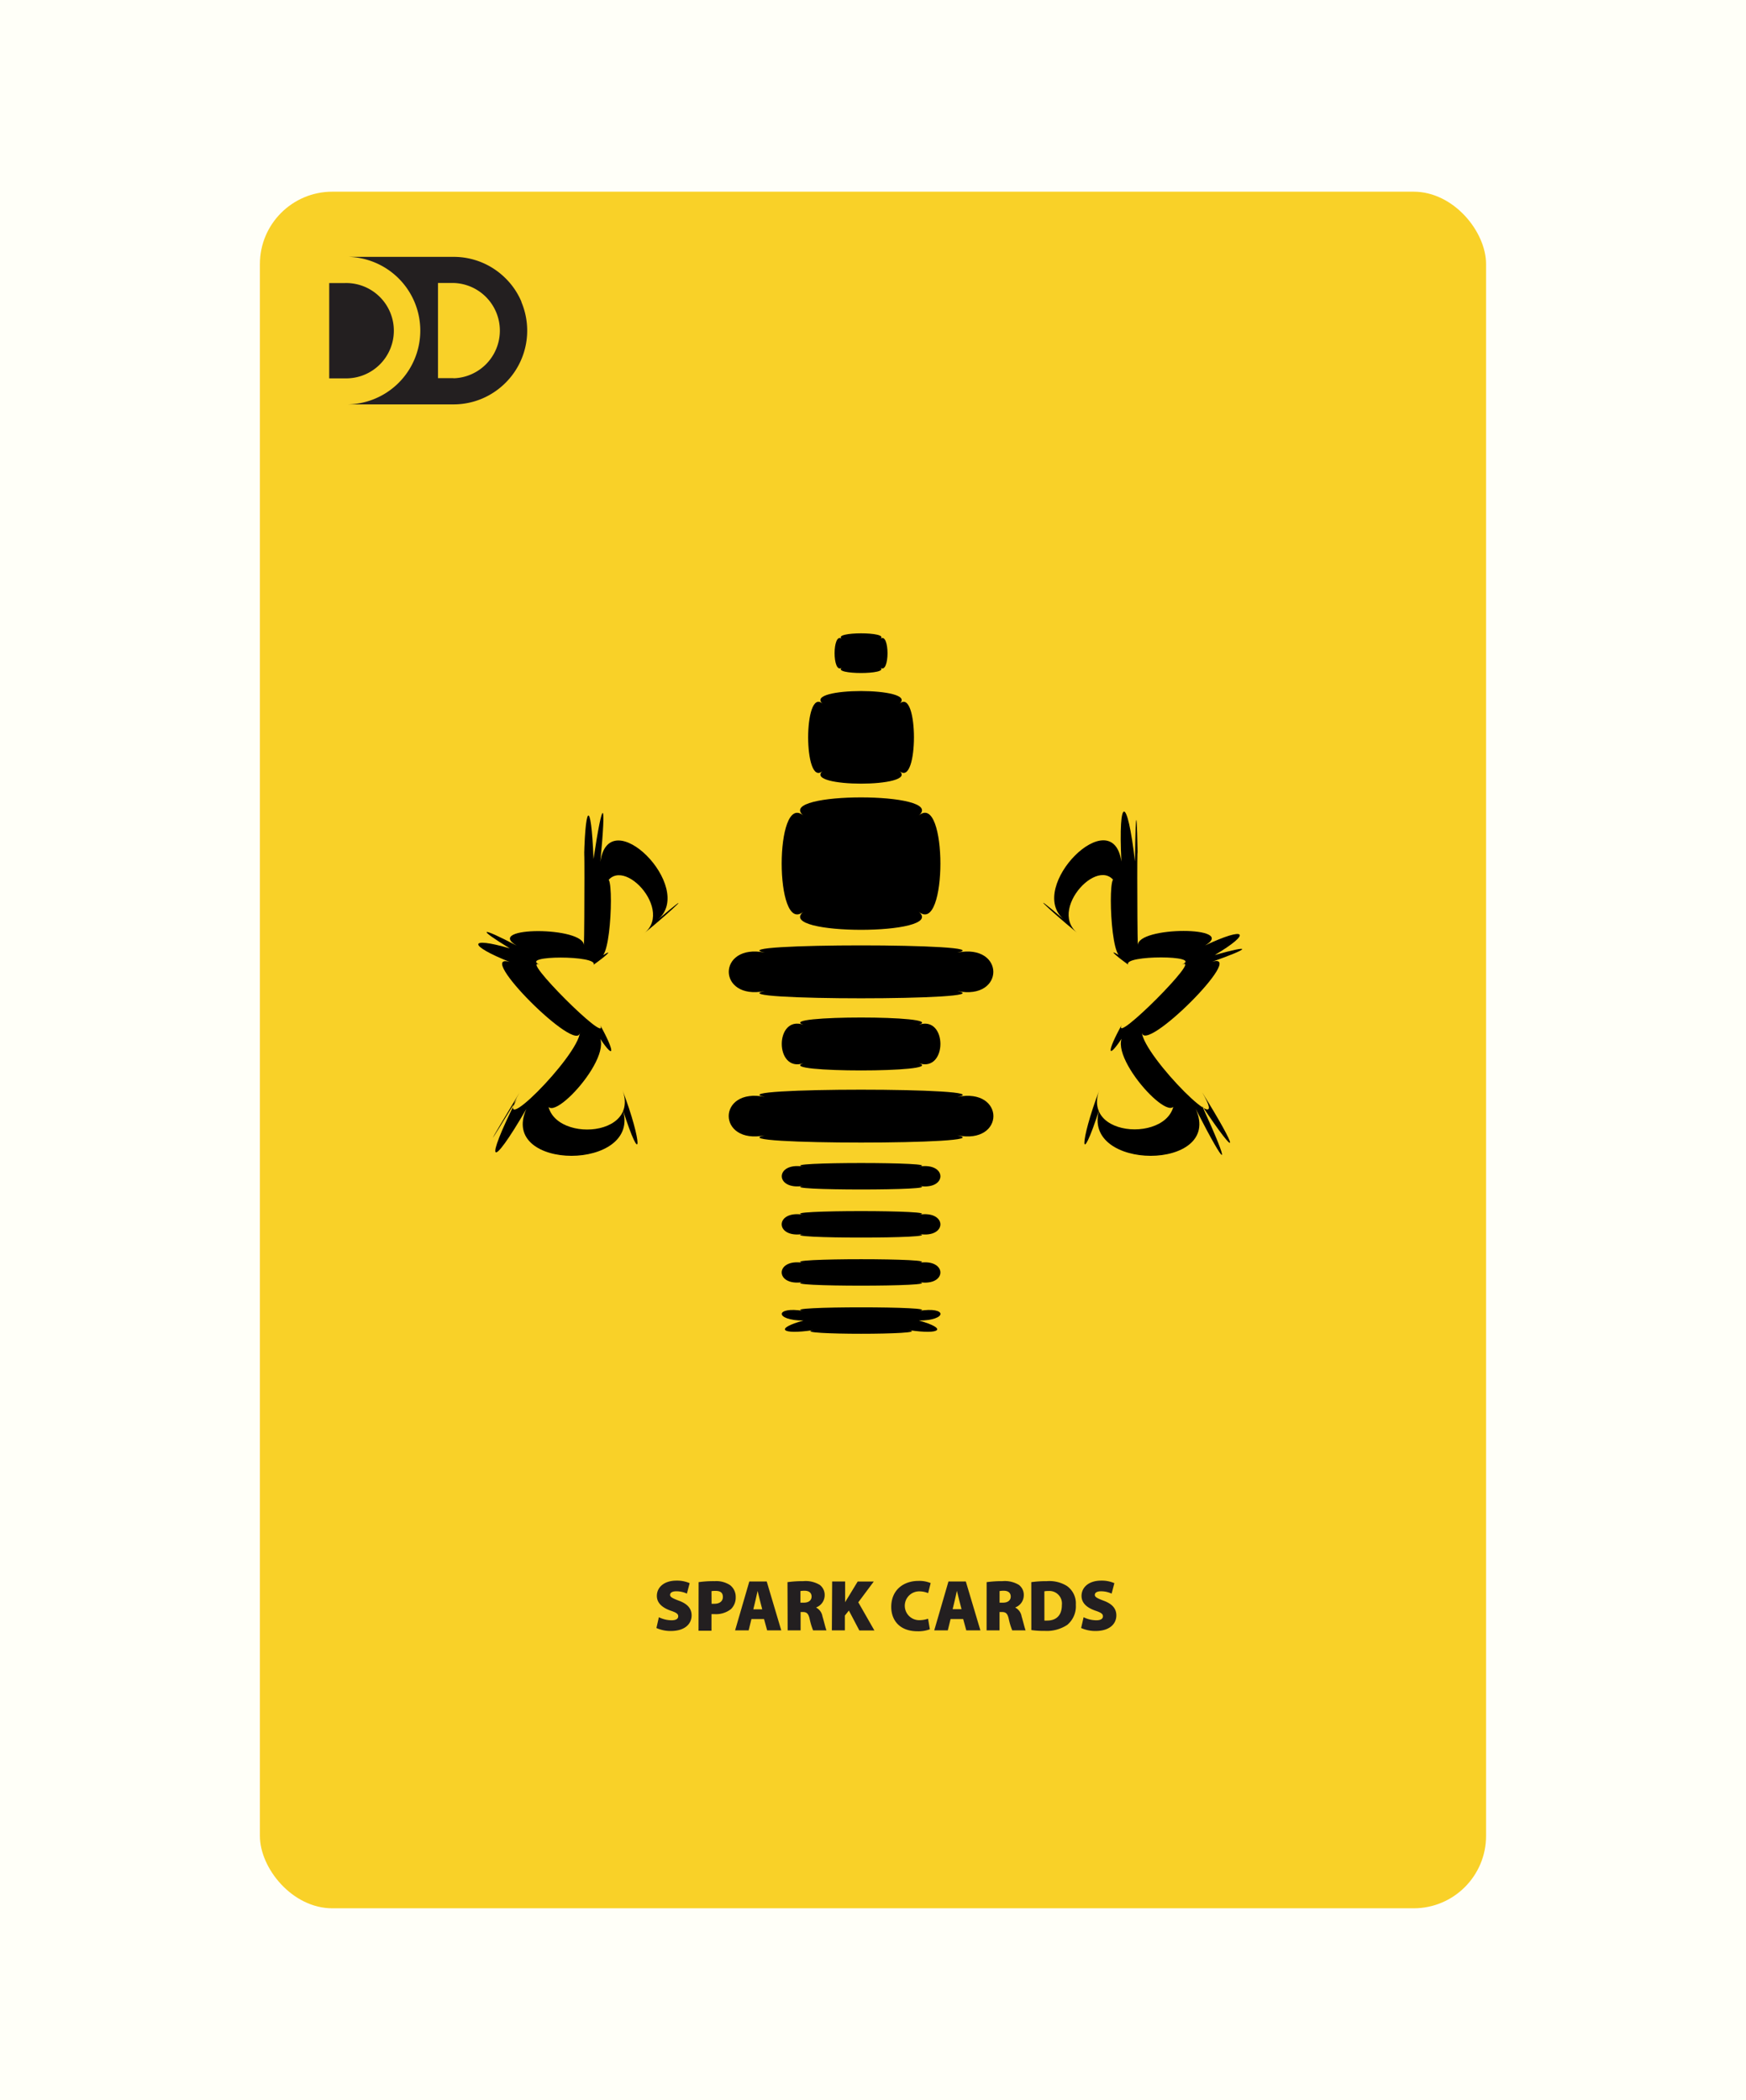 <svg xmlns="http://www.w3.org/2000/svg" viewBox="0 0 433.99 522"><defs><style>.cls-1{fill:#fffff8;}.cls-2{fill:#f9d128;}.cls-3{fill:#231f20;}</style></defs><g id="Layer_2" data-name="Layer 2"><g id="new_base" data-name="new base"><rect id="frame" class="cls-1" width="433.99" height="522"/></g><g id="homepage"><g id="yellow"><rect id="card_back" data-name="card back" class="cls-2" x="64.6" y="47.65" width="304.78" height="426.7" rx="18"/></g><g id="logo"><path class="cls-3" d="M129.63,75.05a18,18,0,0,0-3.93-5.83,18.23,18.23,0,0,0-13-5.37h-27a18.34,18.34,0,1,1,0,36.67h27a18.22,18.22,0,0,0,7.14-1.44,18.41,18.41,0,0,0,5.82-3.93,18.3,18.3,0,0,0,3.93-20.1ZM112.74,94h-3.87V70.34h3.87a11.85,11.85,0,0,1,0,23.69Z"/><path class="cls-3" d="M85.7,70.36H81.83V94.05H85.7a11.85,11.85,0,1,0,0-23.69Z"/></g><g id="spark_icon" data-name="spark icon"><path d="M209.24,158.78c-2.39-1.8,12-1.8,9.57,0,2.39-1.8,2.39,9,0,7.17,2.39,1.79-12,1.79-9.57,0C206.85,167.74,206.85,157,209.24,158.78Zm-4.78,16.14c-4.78-4.19,23.91-4.19,19.13,0,4.78-4.19,4.78,20.92,0,16.74,4.78,4.18-23.91,4.18-19.13,0C199.68,195.84,199.68,170.73,204.46,174.92Zm-4.78,27.79c-7.18-6,35.86-6,28.69,0,7.17-6,7.17,29.89,0,23.92,7.17,6-35.87,6-28.69,0C192.5,232.6,192.5,196.74,199.68,202.71Zm-9.57,34.08c-12-2.39,59.78-2.39,47.83,0,11.95-2.39,11.95,12,0,9.56,11.95,2.4-59.78,2.4-47.83,0C178.16,248.75,178.16,234.4,190.11,236.79Zm9.57,77.12c-7.18-1.2,35.86-1.2,28.69,0,7.17-1.2,7.17,6,0,4.78,7.17,1.19-35.87,1.19-28.69,0C192.5,319.88,192.5,312.71,199.68,313.91Zm0-7.18c-7.18,1.2-7.18-6,0-4.78-7.18-1.2,35.86-1.2,28.69,0,7.17-1.2,7.17,6,0,4.78C235.54,307.93,192.5,307.93,199.68,306.73ZM226,330.64c6,1.2-29.89,1.2-23.91,0-8,1.2-9.57-.41-2.39-2.39-7.18,0-7.18-3.58,0-2.39-7.18-1.19,35.86-1.19,28.69,0,7.17-1.19,7.17,2.39,0,2.39C235.54,330.23,233.94,331.84,226,330.64Zm2.39-35.86c7.17,1.19-35.87,1.19-28.69,0-7.18,1.19-7.18-6,0-4.79-7.18-1.19,35.86-1.19,28.69,0C235.54,288.8,235.54,296,228.37,294.78Zm-38.26-12.56c-12,2.39-12-12,0-9.56-12-2.39,59.78-2.39,47.83,0,11.95-2.39,11.95,11.95,0,9.56C249.89,284.61,178.16,284.61,190.11,282.22Zm38.26-17.93c7.17,2.39-35.87,2.39-28.69,0-7.18,2.39-7.18-12,0-9.57-7.18-2.39,35.86-2.39,28.69,0C235.54,252.33,235.54,266.68,228.37,264.29Z"/><path d="M154.75,275.65c5,15.54-30.91,15.54-23.91,0-9,15.54-10.58,13.93-2.39-2.4-8.19,13.4-7.82,12.49.7-1.69-7.84,13.51,14.73-9.07,15-15-.32,6-26.48-20.18-17.44-17.44-10.44-4.14-10.44-6.42,0-3.38-8.37-5.11-7.45-5.49,1.69-.7-8.19-4.79,16.91-4.79,16.74,0,.17-4.79.17-33.48,0-19.13.17-16.33,1.78-17.94,2.39-2.39,2.32-15.55,3.23-15.17,1.69.7,2.22-15.2,23.74,6.32,14.35,14.34,9.39-8,4.32-2.94-3.38,3.38,7.7-6.32-7.7-21.72-10.27-10.26,2.57-11.46,2.57,12.16,0,15.75,2.57-1.61,1,0-2.39,2.39,1.37-2.39-18.67-2.39-13.36,0-5.31-2.39,17.27,20.18,15.05,15.05,3.62,6.53,3.62,8.8,0,3.38,2.22,6.82-16.77,25.81-12.66,12.65-4.11,13.16,23.1,13.16,18.14,0C159.71,284,159.71,291.19,154.75,275.65Z"/><path d="M297.21,275.65c7,15.54-28.87,15.54-23.92,0-5,15.54-5,8.37,0-4.79-5,13.16,22.26,13.16,18.14,0,4.12,13.16-14.87-5.83-12.65-12.65-3.62,5.42-3.62,3.15,0-3.38-2.22,5.13,20.35-17.44,15-15.05,5.31-2.39-14.72-2.39-13.35,0-3.35-2.39-5-4-2.39-2.39-2.57-3.59-2.57-27.21,0-15.75-2.57-11.46-18,3.94-10.27,10.26-7.7-6.32-12.77-11.4-3.38-3.38-9.39-8,12.13-29.54,14.35-14.34-.82-16.6,1.45-16.6,3.38,0,.15-14.52.52-13.61.7,1.69-.18-14.35-.18,14.34,0,19.13-.18-4.79,24.93-4.79,16.74,0,10.17-4.79,11.78-3.18,2.39,2.39,9.39-2.64,9-1.73-.7,1.69,9-2.74-17.12,23.41-17.44,17.44.32,6,22.89,28.55,15,15,9.24,14.91,9.24,17.18,0,3.39C306.07,290.81,305.15,291.19,297.21,275.65Z"/></g><g id="spark_card_label" data-name="spark card label"><path class="cls-3" d="M163.77,402a7.37,7.37,0,0,0,3.15.76c1.12,0,1.66-.38,1.66-1s-.54-.94-1.91-1.4c-2-.72-3.4-1.86-3.4-3.66,0-2.14,1.8-3.8,4.86-3.8a7.82,7.82,0,0,1,3.29.63l-.68,2.6a6.23,6.23,0,0,0-2.65-.58c-1,0-1.53.36-1.53.9s.65.86,2.18,1.44c2.18.79,3.17,2,3.17,3.65,0,2.09-1.64,3.88-5.19,3.88a8.58,8.58,0,0,1-3.56-.74Z"/><path class="cls-3" d="M173.65,393.28a26.12,26.12,0,0,1,4-.25,6.24,6.24,0,0,1,3.83,1,3.66,3.66,0,0,1,1.39,2.94,4,4,0,0,1-1.17,3,6,6,0,0,1-4.05,1.26c-.31,0-.6,0-.8,0v4.13h-3.22Zm3.22,5.37a6.86,6.86,0,0,0,.74,0c1.28,0,2.07-.64,2.07-1.69s-.61-1.51-1.83-1.51a4.85,4.85,0,0,0-1,.07Z"/><path class="cls-3" d="M186.78,402.45l-.69,2.81h-3.37l3.53-12.14h4.33l3.61,12.14h-3.51l-.77-2.81Zm2.68-2.42-.56-2.17c-.18-.69-.41-1.68-.59-2.4h0c-.18.72-.36,1.73-.54,2.41l-.52,2.16Z"/><path class="cls-3" d="M195.74,393.28a27.46,27.46,0,0,1,3.92-.25,6.76,6.76,0,0,1,4.11.94,3.13,3.13,0,0,1,1.21,2.64,3.23,3.23,0,0,1-2.09,2.94v.07a3,3,0,0,1,1.54,2.16c.38,1.24.78,3,1,3.48h-3.33a16.81,16.81,0,0,1-.84-2.8c-.33-1.45-.78-1.76-1.79-1.76H199v4.56h-3.22Zm3.22,5.1h.85c1.22,0,1.92-.61,1.92-1.51s-.59-1.43-1.67-1.45a5.09,5.09,0,0,0-1.1.08Z"/><path class="cls-3" d="M206.84,393.12h3.23v5.15h0c.25-.45.52-.9.8-1.33l2.32-3.82h4l-3.85,5.17,4,7H213.6L211,400.34l-1,1.24v3.68h-3.23Z"/><path class="cls-3" d="M231.13,405a8.2,8.2,0,0,1-3.06.49c-4.54,0-6.54-2.83-6.54-6.05,0-4.29,3.14-6.47,6.75-6.47a7.34,7.34,0,0,1,3.05.54L230.7,396a5.86,5.86,0,0,0-2.25-.43,3.58,3.58,0,0,0,.05,7.16,6.7,6.7,0,0,0,2.18-.36Z"/><path class="cls-3" d="M236.28,402.45l-.69,2.81h-3.37l3.53-12.14h4.32l3.62,12.14h-3.51l-.77-2.81ZM239,400l-.56-2.17c-.18-.69-.41-1.68-.59-2.4h0c-.18.72-.36,1.73-.54,2.41l-.52,2.16Z"/><path class="cls-3" d="M245.24,393.28a27.46,27.46,0,0,1,3.92-.25,6.76,6.76,0,0,1,4.11.94,3.12,3.12,0,0,1,1.2,2.64,3.22,3.22,0,0,1-2.08,2.94v.07a3,3,0,0,1,1.54,2.16c.38,1.24.78,3,1,3.48h-3.33a16.45,16.45,0,0,1-.85-2.8c-.32-1.45-.77-1.76-1.78-1.76h-.52v4.56h-3.22Zm3.22,5.1h.85c1.22,0,1.92-.61,1.92-1.51s-.59-1.43-1.67-1.45a5.09,5.09,0,0,0-1.1.08Z"/><path class="cls-3" d="M256.34,393.28a27,27,0,0,1,3.87-.25,8.26,8.26,0,0,1,5,1.21,5.3,5.3,0,0,1,2.2,4.66,6,6,0,0,1-2.13,5,9.23,9.23,0,0,1-5.69,1.49,20.1,20.1,0,0,1-3.24-.2Zm3.26,9.55a4.87,4.87,0,0,0,.69,0c2.1,0,3.65-1.13,3.65-3.87a3.12,3.12,0,0,0-3.35-3.48,4.45,4.45,0,0,0-1,.08Z"/><path class="cls-3" d="M269.34,402a7.34,7.34,0,0,0,3.15.76c1.12,0,1.66-.38,1.66-1s-.54-.94-1.91-1.4c-2.05-.72-3.41-1.86-3.41-3.66,0-2.14,1.81-3.8,4.87-3.8a7.82,7.82,0,0,1,3.29.63l-.68,2.6a6.27,6.27,0,0,0-2.65-.58c-1,0-1.53.36-1.53.9s.65.86,2.18,1.44c2.18.79,3.17,2,3.17,3.65,0,2.09-1.64,3.88-5.19,3.88a8.55,8.55,0,0,1-3.56-.74Z"/></g></g></g></svg>